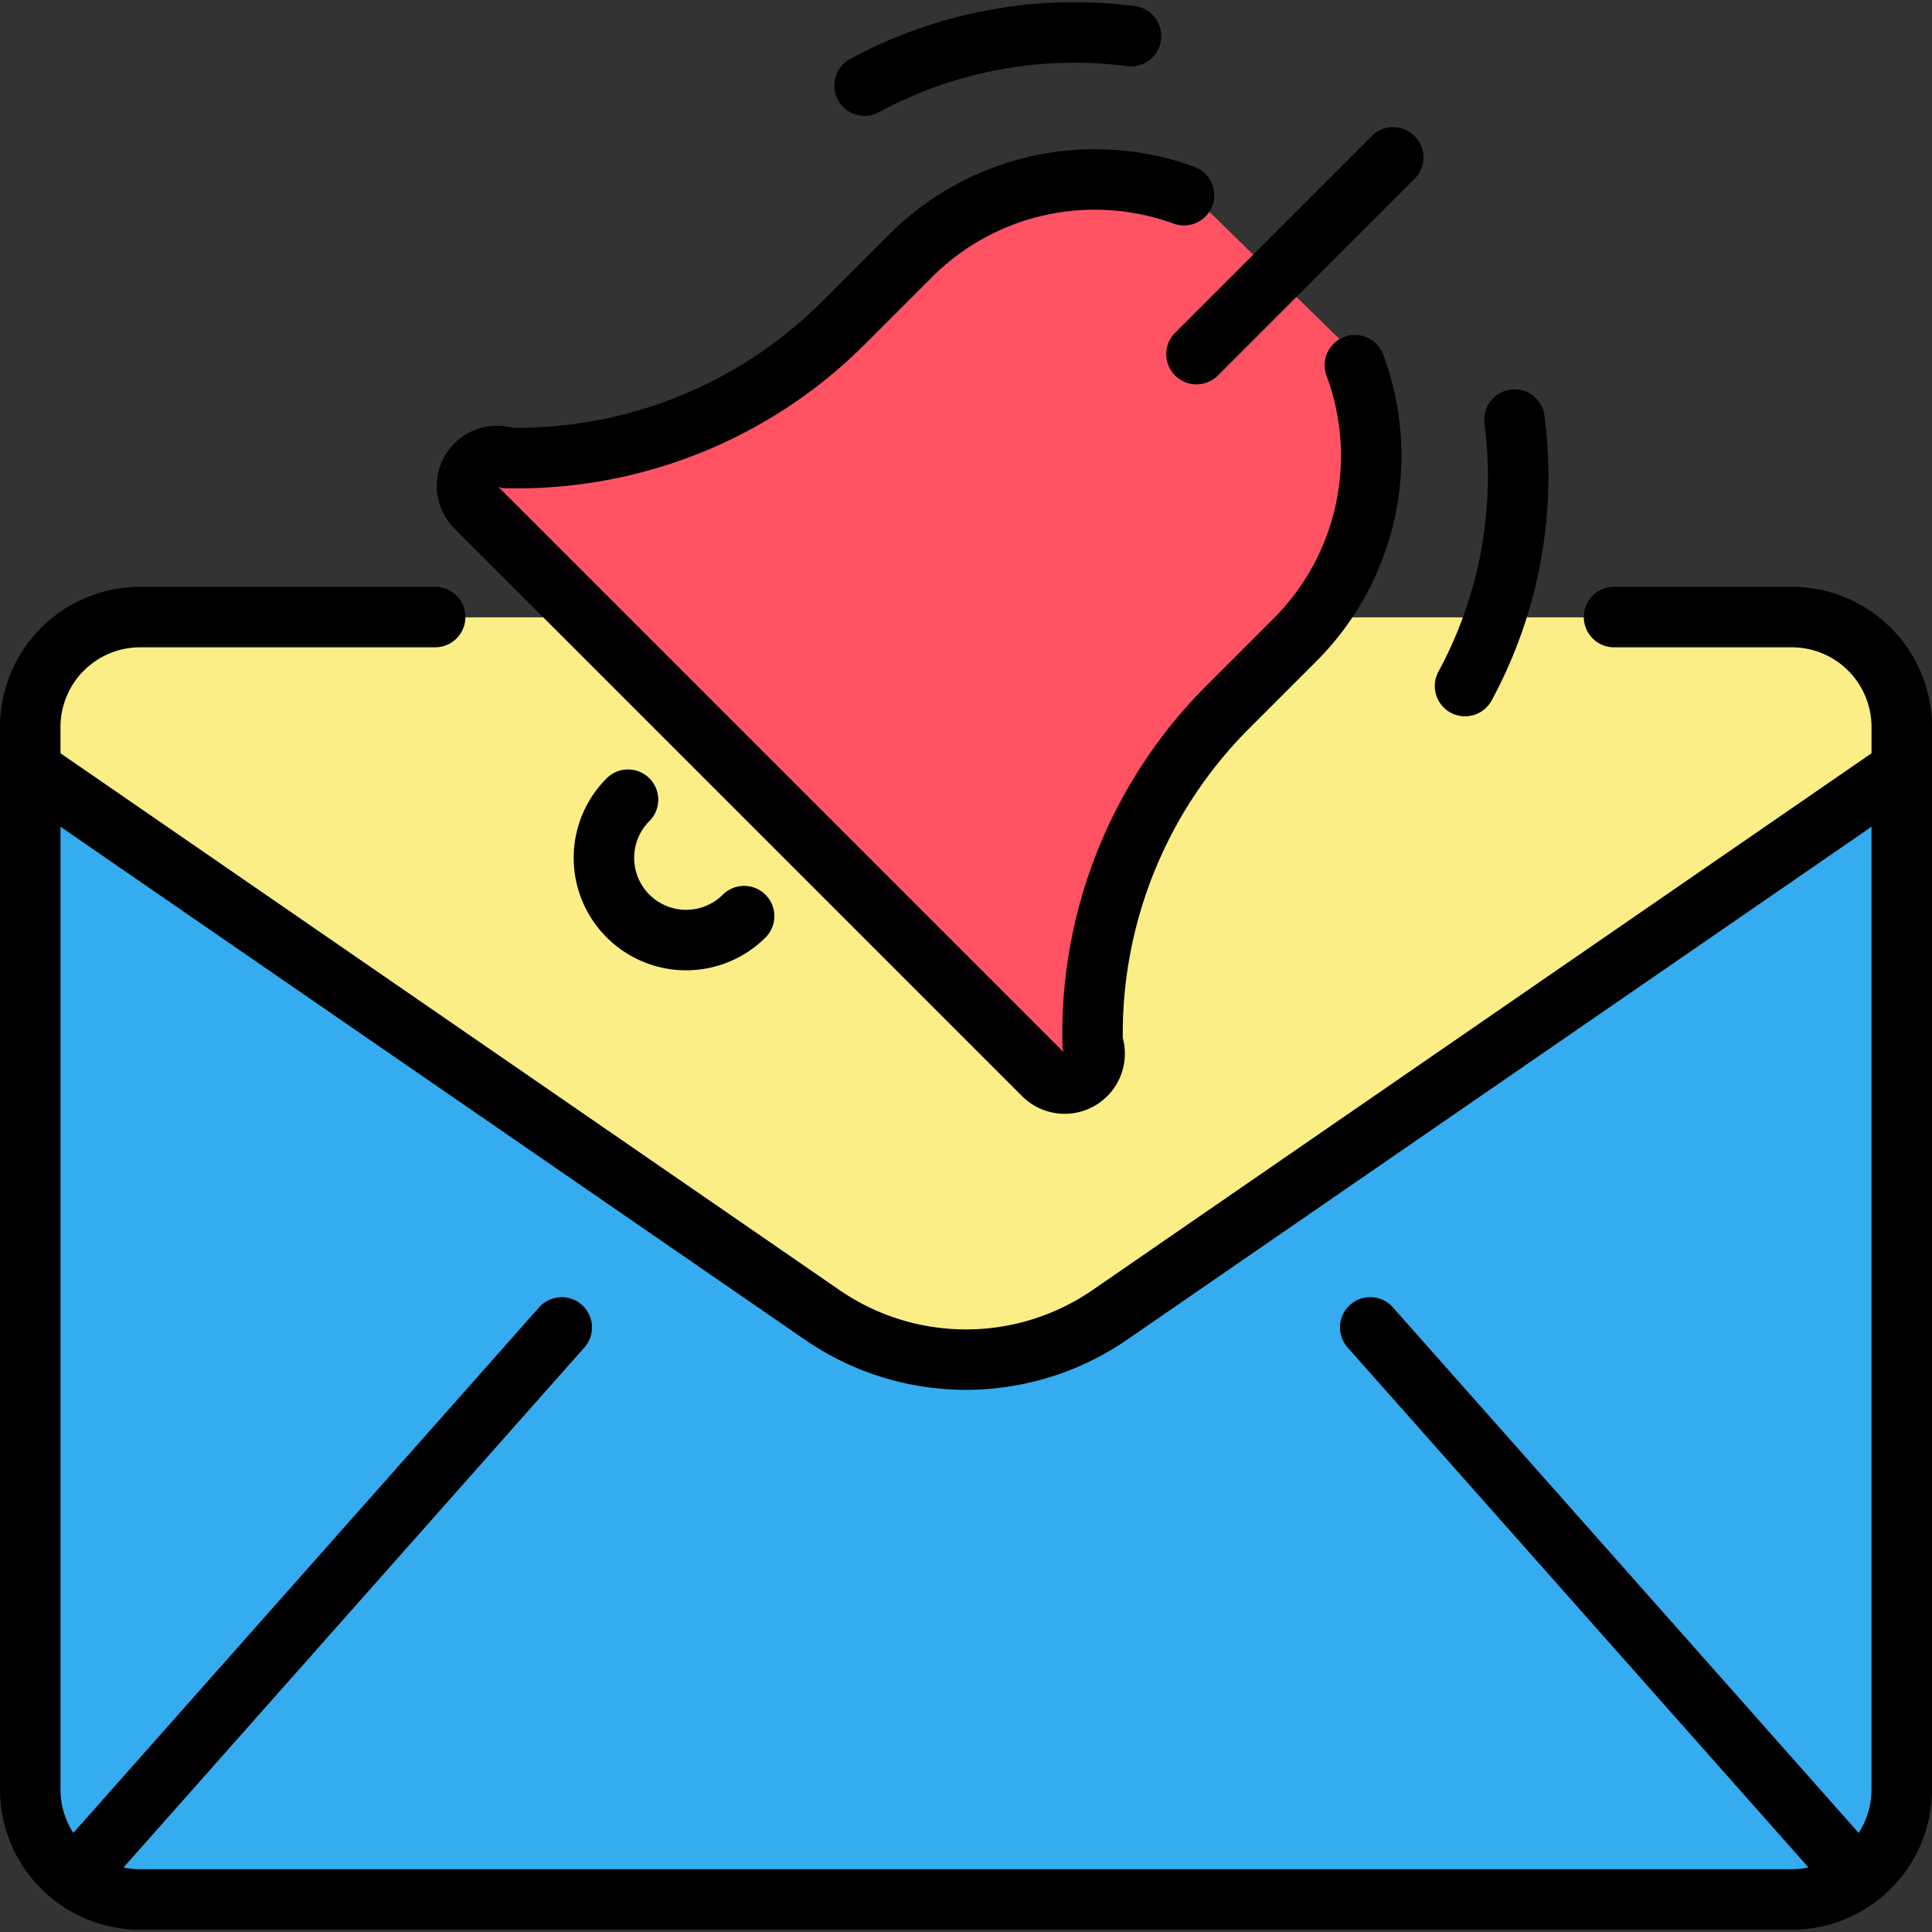 <!-- icon666.com - MILLIONS vector ICONS FREE --><svg id="Layer_1" viewBox="0 0 512 512" xmlns="http://www.w3.org/2000/svg" data-name="Layer 1"><rect x="0" y="0" width="512" height="512" fill="#333333" stroke="none"/><rect fill="#fcee86" height="340.168" rx="27.661" width="496.753" x="7.247" y="163.61"/><path d="m471.707 503.778h-432.167a32.108 32.108 0 0 1 -32.293-31.92v-265.482l226.432 151.475h43.89l226.431-151.475v265.482a32.108 32.108 0 0 1 -32.293 31.92z" fill="#35acef"/><path d="m123.022 125.465 156.978 162.313 12-4 5-49 21-41 32.89-26.405 15.297-41.908-7.187-31.687-45-44h-35.901l-33.495 11.824-23.501 34.286-36.103 17.89z" fill="#ff5364"/><path d="m270.871 290.5a15.952 15.952 0 0 0 26.679-15.439 114.306 114.306 0 0 1 33.313-81.831l18.067-18.067a76.989 76.989 0 0 0 17.632-81.2 8.016 8.016 0 0 0 -15.018 5.611 60.917 60.917 0 0 1 -13.95 64.249l-18.067 18.068a130.392 130.392 0 0 0 -37.984 94.661l.03 1.394.363.945-149.9-149.891.944.362 1.4.031a130.4 130.4 0 0 0 94.656-37.993l18.064-18.064a60.972 60.972 0 0 1 63.912-14.076 8.015 8.015 0 1 0 5.519-15.051 77.052 77.052 0 0 0 -80.763 17.791l-18.068 18.067a114.421 114.421 0 0 1 -81.832 33.313 15.952 15.952 0 0 0 -15.44 26.679z"/><path d="m172.1 206.266a8.015 8.015 0 0 0 -11.336 0 29.8 29.8 0 0 0 42.146 42.146 8.016 8.016 0 0 0 -11.336-11.336 13.771 13.771 0 0 1 -19.48-19.476 8.014 8.014 0 0 0 .006-11.334z"/><path d="m311.415 99.515a8.018 8.018 0 0 0 11.336 0l52.168-52.168a8.016 8.016 0 0 0 -11.335-11.337l-52.169 52.168a8.018 8.018 0 0 0 0 11.337z"/><path d="m229.127 30.694a7.976 7.976 0 0 0 3.8-.964 108.878 108.878 0 0 1 65.923-12.19 8.016 8.016 0 0 0 2.035-15.9 124.836 124.836 0 0 0 -75.572 13.986 8.017 8.017 0 0 0 3.814 15.071z"/><path d="m384.446 188.864a8.01 8.01 0 0 0 10.861-3.246 124.837 124.837 0 0 0 13.986-75.572 8.016 8.016 0 0 0 -15.9 2.034 108.885 108.885 0 0 1 -12.193 65.92 8.015 8.015 0 0 0 3.246 10.864z"/><path d="m474.872 155.515h-47.036a8.016 8.016 0 1 0 0 16.031h47.036a21.121 21.121 0 0 1 21.1 21.1v6.98l-206.617 142.374a59.109 59.109 0 0 1 -66.71 0l-206.614-142.377v-6.98a21.121 21.121 0 0 1 21.1-21.1h78.1a8.016 8.016 0 1 0 0-16.031h-78.1a37.171 37.171 0 0 0 -37.131 37.131v281.628a37.171 37.171 0 0 0 37.128 37.129h437.744a37.171 37.171 0 0 0 37.128-37.129v-281.628a37.171 37.171 0 0 0 -37.128-37.128zm-437.744 339.853a21.061 21.061 0 0 1 -4.393-.467l122.132-137.801a8.015 8.015 0 0 0 -12-10.633l-123.427 139.265a20.965 20.965 0 0 1 -3.409-11.461v-255.179l197.517 136.108a75.229 75.229 0 0 0 84.9 0l197.518-136.1v255.171a20.957 20.957 0 0 1 -3.409 11.461l-123.427-139.269a8.015 8.015 0 1 0 -12 10.633l122.134 137.804a21.119 21.119 0 0 1 -4.392.466z"/></svg>